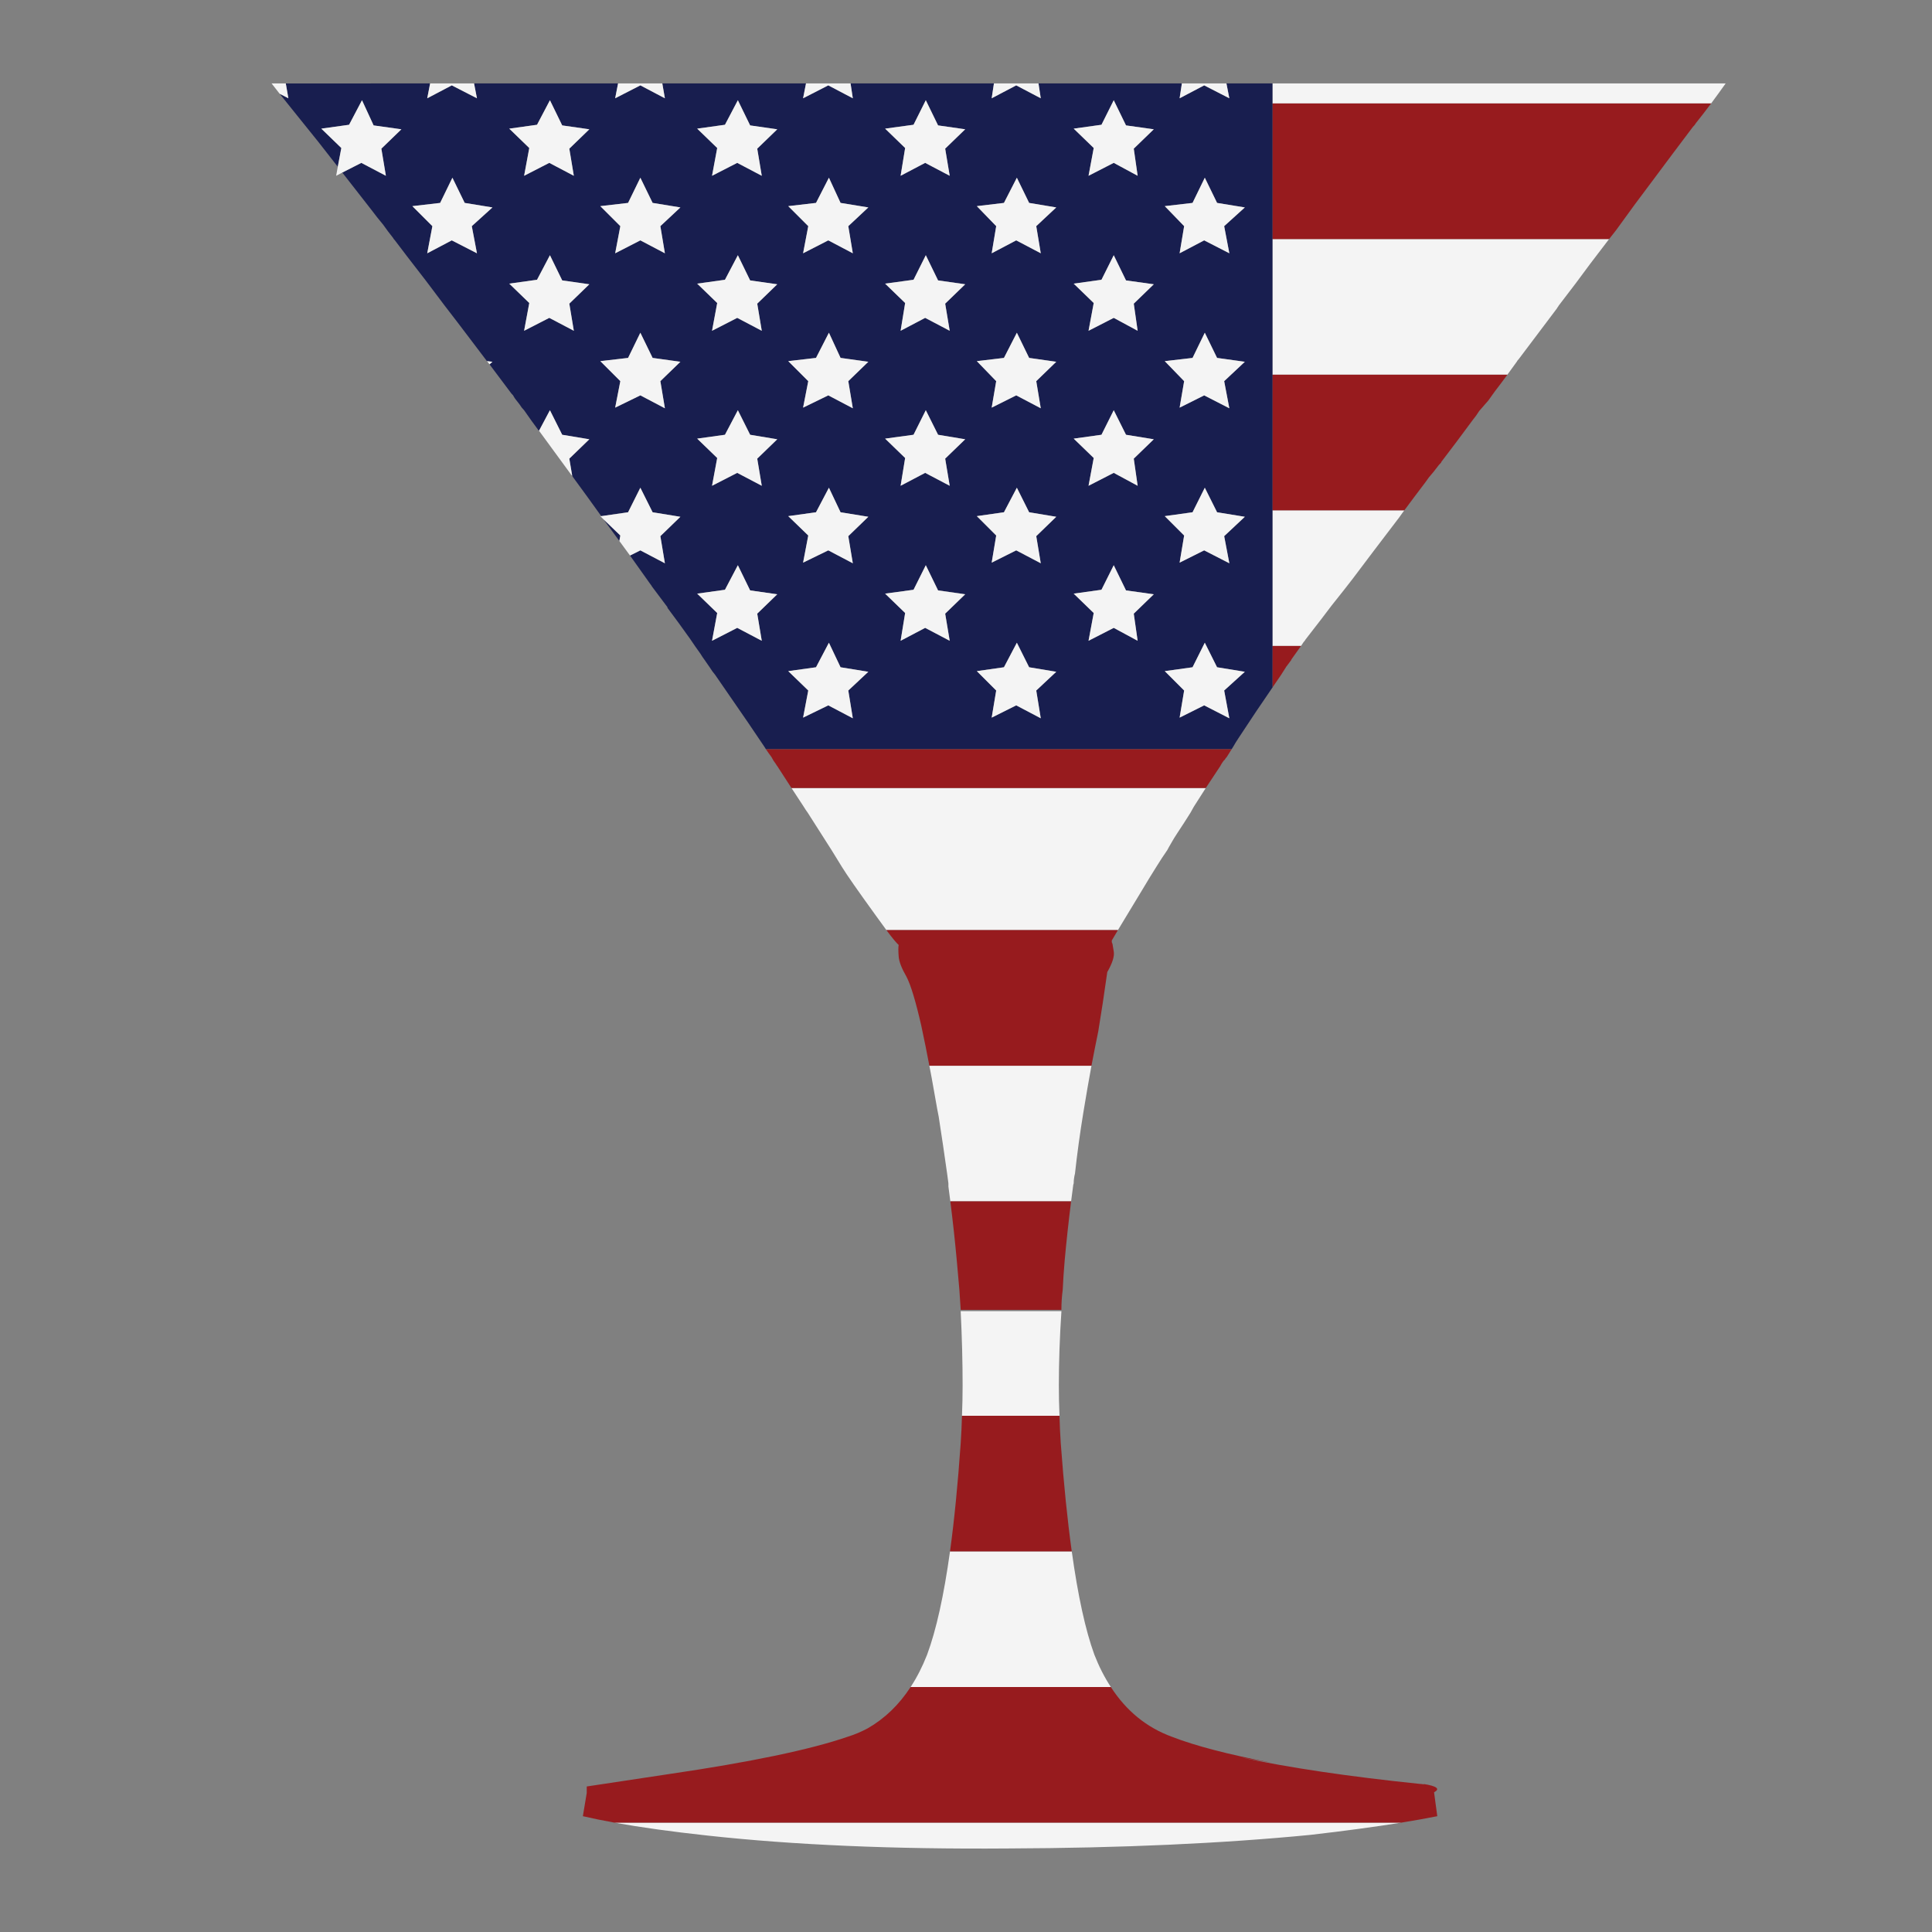 <?xml version="1.0" encoding="utf-8"?>
<!-- Generator: Adobe Illustrator 16.0.0, SVG Export Plug-In . SVG Version: 6.00 Build 0)  -->
<!DOCTYPE svg PUBLIC "-//W3C//DTD SVG 1.1//EN" "http://www.w3.org/Graphics/SVG/1.1/DTD/svg11.dtd">
<svg version="1.1" id="Layer_1" xmlns="http://www.w3.org/2000/svg" xmlns:xlink="http://www.w3.org/1999/xlink" x="0px" y="0px"
	 width="300px" height="300px" viewBox="0 0 300 300" enable-background="new 0 0 300 300" xml:space="preserve">
<rect x="0" y="0" width="300" height="300" fill="#808080" stroke="none"/>
<g>
	<path fill-rule="evenodd" clip-rule="evenodd" fill="#181E4F" d="M190.44,12.955h7.171v3.108v21.059v21.06v21.06v21.06v6.418
		c-1.647,2.384-3.42,5.025-5.314,7.922c-0.268,0.401-0.536,0.835-0.804,1.304c-0.084,0.133-0.167,0.267-0.25,0.401h-72.306
		c-0.083-0.134-0.167-0.268-0.251-0.401c-0.802-1.203-1.638-2.441-2.506-3.711c-1.671-2.408-3.375-4.88-5.114-7.421
		c-0.334-0.401-0.601-0.769-0.801-1.103c-0.268-0.402-0.568-0.835-0.903-1.303c-0.201-0.267-0.401-0.568-0.602-0.903
		c-0.535-0.735-1.069-1.504-1.605-2.306c-1.136-1.604-2.307-3.209-3.51-4.813v-0.101c-0.802-1.069-1.604-2.14-2.406-3.208
		c-0.066-0.135-0.134-0.234-0.201-0.301c-1.057-1.49-2.125-2.994-3.209-4.513l1.605-0.803l3.81,2.005l-0.702-4.211l3.108-3.009
		l-4.312-0.701l-1.905-3.812l-1.906,3.812l-4.162,0.601c-1.415-1.981-2.868-3.987-4.362-6.018c-0.04-0.08-0.09-0.164-0.151-0.25
		l-0.45-2.658l3.108-3.008l-4.212-0.701l-1.906-3.812l-1.705,3.209c-0.825-1.103-1.594-2.172-2.306-3.209
		c-0.267-0.267-0.501-0.567-0.702-0.902c-0.268-0.334-0.501-0.635-0.702-0.903c-0.135-0.201-0.234-0.367-0.301-0.501
		c-0.2-0.201-0.368-0.401-0.501-0.602c-0.603-0.802-1.203-1.605-1.805-2.406c-0.458-0.6-0.909-1.202-1.354-1.806l0.452-0.401
		l-0.852-0.1c-1.544-2.03-3.065-4.036-4.563-6.017c-0.668-0.869-1.337-1.738-2.005-2.606c-1.939-2.608-3.877-5.148-5.816-7.623
		c-0.668-0.868-1.304-1.704-1.905-2.507c-0.134-0.133-0.234-0.267-0.301-0.401c-0.535-0.668-1.037-1.337-1.504-2.005
		c-0.667-0.803-1.304-1.605-1.905-2.408c-1.48-1.914-2.968-3.818-4.462-5.715l2.958-1.505l3.811,2.006l-0.702-4.212l3.11-3.008
		l-4.313-0.602l-1.805-3.912l-2.005,3.812l-4.312,0.601l3.108,3.009l-0.551,2.909c-1.015-1.311-2.035-2.614-3.059-3.912
		c-1.136-1.404-2.239-2.774-3.309-4.111c-0.885-1.106-1.771-2.209-2.658-3.311l1.355,0.702l-0.402-2.306H66.79l-0.45,2.306
		l3.811-2.005l3.91,2.005l-0.45-2.306h22.362l-0.45,2.306l3.911-2.005l3.81,2.005l-0.401-2.306h22.313l-0.452,2.306l3.912-2.005
		l3.81,2.005l-0.35-2.306h22.262l-0.351,2.306l3.81-2.005l3.812,2.005l-0.351-2.306h22.263l-0.352,2.306l3.813-2.005l3.908,2.005
		L190.44,12.955z M174.846,19.473l-1.905-3.912l-1.906,3.812l-4.312,0.601l3.109,3.009l-0.805,4.312l3.913-2.006l3.713,2.006
		l-0.603-4.212l3.109-3.008L174.846,19.473z M174.846,67.51l-1.905-3.812l-1.906,3.812l-4.312,0.601l3.109,3.009l-0.805,4.312
		l3.913-2.006l3.713,2.006l-0.603-4.212l3.109-3.008L174.846,67.51z M187.08,51.664l-1.904,3.912l-4.313,0.501l3.009,3.108
		l-0.703,4.112l3.813-1.906l3.908,2.005l-0.802-4.212l3.208-3.008l-4.311-0.602L187.08,51.664z M174.846,43.542l-1.905-3.912
		l-1.906,3.813l-4.312,0.601l3.109,3.009l-0.805,4.311l3.913-2.005l3.713,2.005l-0.603-4.212l3.109-3.008L174.846,43.542z
		 M190.089,35.117l3.208-2.908l-4.311-0.702l-1.906-3.912l-1.904,3.912l-4.313,0.501l3.009,3.108l-0.703,4.212l3.813-2.006
		l3.908,2.006L190.089,35.117z M187.08,99.8l-1.904,3.812l-4.313,0.601l3.009,3.009l-0.703,4.212l3.813-1.906l3.908,2.006
		l-0.802-4.312l3.208-2.909l-4.311-0.701L187.08,99.8z M172.94,87.766l-1.906,3.813l-4.312,0.601l3.109,3.009l-0.805,4.311
		l3.913-2.005l3.713,2.005l-0.603-4.212l3.109-3.008l-4.314-0.602L172.94,87.766z M190.891,87.465l-0.802-4.211l3.208-3.009
		l-4.311-0.701l-1.906-3.812l-1.904,3.812l-4.313,0.601l3.009,3.009l-0.703,4.212l3.813-1.906L190.891,87.465z M85.393,15.562
		l-2.005,3.812l-4.313,0.601l3.109,3.009l-0.802,4.312l3.91-2.006l3.811,2.006l-0.701-4.212l3.108-3.008l-4.212-0.602L85.393,15.562
		z M85.393,39.629l-2.005,3.813l-4.313,0.601l3.109,3.009l-0.802,4.311l3.91-2.005l3.811,2.005l-0.701-4.212l3.108-3.008
		l-4.212-0.601L85.393,39.629z M70.25,27.596l-1.904,3.912l-4.313,0.501l3.109,3.108l-0.801,4.212l3.811-2.006l3.91,2.006
		l-0.801-4.212l3.209-2.908l-4.312-0.702L70.25,27.596z M145.663,19.473l-1.905-3.912l-1.905,3.812l-4.412,0.601l3.109,3.009
		l-0.703,4.312l3.812-2.006l3.811,2.006l-0.703-4.212l3.109-3.008L145.663,19.473z M164.014,56.177l-4.21-0.602l-1.906-3.912
		l-2.006,3.912l-4.211,0.501l3.009,3.108l-0.702,4.112l3.81-1.906l3.812,2.005l-0.701-4.212L164.014,56.177z M143.758,63.698
		l-1.905,3.812l-4.412,0.601l3.109,3.009l-0.703,4.312l3.812-2.006l3.811,2.006l-0.703-4.212l3.109-3.008l-4.212-0.701
		L143.758,63.698z M143.758,39.629l-1.905,3.813l-4.412,0.601l3.109,3.009l-0.703,4.311l3.812-2.005l3.811,2.005l-0.703-4.212
		l3.109-3.008l-4.212-0.601L143.758,39.629z M164.014,32.209l-4.21-0.702l-1.906-3.912l-2.006,3.912l-4.211,0.501l3.009,3.108
		l-0.702,4.212l3.81-2.006l3.812,2.006l-0.701-4.212L164.014,32.209z M112.57,67.51l-4.312,0.601l3.109,3.009l-0.803,4.312
		l3.912-2.006l3.811,2.006l-0.704-4.212l3.108-3.008l-4.21-0.701l-1.906-3.812L112.57,67.51z M126.709,55.575l-4.312,0.501
		l3.109,3.108l-0.803,4.112l3.912-1.906l3.81,2.005l-0.702-4.212l3.11-3.008l-4.312-0.602l-1.807-3.912L126.709,55.575z
		 M105.65,56.177l-4.312-0.602l-1.905-3.912l-1.906,3.912l-4.312,0.501l3.109,3.108l-0.801,4.112l3.911-1.906l3.81,2.005
		l-0.702-4.212L105.65,56.177z M101.338,31.507l-1.905-3.912l-1.906,3.912l-4.312,0.501l3.109,3.108l-0.801,4.212l3.911-2.006
		l3.81,2.006l-0.702-4.212l3.108-2.908L101.338,31.507z M116.481,43.542l-1.906-3.912l-2.005,3.813l-4.312,0.601l3.109,3.009
		l-0.803,4.311l3.912-2.005l3.811,2.005l-0.704-4.212l3.108-3.008L116.481,43.542z M126.709,31.507l-4.312,0.501l3.109,3.108
		l-0.803,4.212l3.912-2.006l3.81,2.006l-0.702-4.212l3.11-2.908l-4.312-0.702l-1.807-3.912L126.709,31.507z M114.575,15.562
		l-2.005,3.812l-4.312,0.601l3.109,3.009l-0.803,4.312l3.912-2.006l3.811,2.006l-0.704-4.212l3.108-3.008l-4.21-0.602
		L114.575,15.562z M116.481,91.677l-1.906-3.912l-2.005,3.813l-4.312,0.601l3.109,3.009l-0.803,4.311l3.912-2.005l3.811,2.005
		l-0.704-4.212l3.108-3.008L116.481,91.677z M164.014,104.313l-4.21-0.701l-1.906-3.812l-2.006,3.812l-4.211,0.601l3.009,3.009
		l-0.702,4.212l3.81-1.906l3.812,2.006l-0.701-4.312L164.014,104.313z M130.521,103.612l-1.807-3.812l-2.005,3.812l-4.312,0.601
		l3.109,3.009l-0.803,4.212l3.912-1.906l3.81,2.006l-0.702-4.312l3.11-2.909L130.521,103.612z M145.663,91.677l-1.905-3.912
		l-1.905,3.813l-4.412,0.601l3.109,3.009l-0.703,4.311l3.812-2.005l3.811,2.005l-0.703-4.212l3.109-3.008L145.663,91.677z
		 M134.833,80.245l-4.312-0.701l-1.807-3.812l-2.005,3.812l-4.312,0.601l3.109,3.009l-0.803,4.212l3.912-1.906l3.81,2.005
		l-0.702-4.211L134.833,80.245z M164.014,80.245l-4.21-0.701l-1.906-3.812l-2.006,3.812l-4.211,0.601l3.009,3.009l-0.702,4.212
		l3.81-1.906l3.812,2.005l-0.701-4.211L164.014,80.245z M96.174,84.005c-0.806-1.115-1.624-2.234-2.458-3.359l2.607,2.508
		L96.174,84.005z"/>
	<path fill-rule="evenodd" clip-rule="evenodd" fill="#F4F4F4" d="M174.846,19.473l4.314,0.602l-3.109,3.008l0.603,4.212
		l-3.713-2.006l-3.913,2.006l0.805-4.312l-3.109-3.009l4.312-0.601l1.906-3.812L174.846,19.473z M190.44,12.955l0.45,2.306
		l-3.908-2.005l-3.813,2.005l0.352-2.306H190.44z M102.842,12.955l0.401,2.306l-3.81-2.005l-3.911,2.005l0.45-2.306H102.842z
		 M154.338,12.955h6.92l0.351,2.306l-3.812-2.005l-3.81,2.005L154.338,12.955z M125.155,12.955h6.92l0.35,2.306l-3.81-2.005
		l-3.912,2.005L125.155,12.955z M44.376,12.955l0.402,2.306l-1.355-0.702c-0.424-0.535-0.842-1.07-1.253-1.604H44.376z
		 M66.79,12.955h6.821l0.45,2.306l-3.91-2.005l-3.811,2.005L66.79,12.955z M52.45,25.892l0.551-2.909l-3.108-3.009l4.312-0.601
		l2.005-3.812l1.805,3.912l4.313,0.602l-3.11,3.008l0.702,4.212l-3.811-2.006l-2.958,1.505l-0.953,0.501L52.45,25.892z
		 M76.016,56.578c-0.134-0.159-0.268-0.327-0.4-0.501l0.852,0.1L76.016,56.578z M88.852,73.877c-0.047-0.047-0.097-0.098-0.15-0.152
		c-1.671-2.272-3.309-4.512-4.914-6.718c-0.027-0.037-0.061-0.069-0.101-0.101l1.705-3.209l1.906,3.812l4.212,0.701l-3.108,3.008
		L88.852,73.877z M97.828,86.262c-0.554-0.75-1.106-1.503-1.654-2.257l0.149-0.851l-2.607-2.508l-0.501-0.5h0.15l4.162-0.601
		l1.906-3.812l1.905,3.812l4.312,0.701l-3.108,3.009l0.702,4.211l-3.81-2.005L97.828,86.262z M190.089,35.117l0.802,4.212
		l-3.908-2.006l-3.813,2.006l0.703-4.212l-3.009-3.108l4.313-0.501l1.904-3.912l1.906,3.912l4.311,0.702L190.089,35.117z
		 M174.846,43.542l4.314,0.601l-3.109,3.008l0.603,4.212l-3.713-2.005l-3.913,2.005l0.805-4.311l-3.109-3.009l4.312-0.601
		l1.906-3.813L174.846,43.542z M187.08,51.664l1.906,3.912l4.311,0.602l-3.208,3.008l0.802,4.212l-3.908-2.005l-3.813,1.906
		l0.703-4.112l-3.009-3.108l4.313-0.501L187.08,51.664z M174.846,67.51l4.314,0.701l-3.109,3.008l0.603,4.212l-3.713-2.006
		l-3.913,2.006l0.805-4.312l-3.109-3.009l4.312-0.601l1.906-3.812L174.846,67.51z M190.891,87.465l-3.908-2.005l-3.813,1.906
		l0.703-4.212l-3.009-3.009l4.313-0.601l1.904-3.812l1.906,3.812l4.311,0.701l-3.208,3.009L190.891,87.465z M172.94,87.766
		l1.905,3.912l4.314,0.602l-3.109,3.008l0.603,4.212l-3.713-2.005l-3.913,2.005l0.805-4.311l-3.109-3.009l4.312-0.601L172.94,87.766
		z M187.08,99.8l1.906,3.812l4.311,0.701l-3.208,2.909l0.802,4.312l-3.908-2.006l-3.813,1.906l0.703-4.212l-3.009-3.009l4.313-0.601
		L187.08,99.8z M85.393,15.562l1.906,3.912l4.212,0.602l-3.108,3.008l0.701,4.212l-3.811-2.006l-3.91,2.006l0.802-4.312
		l-3.109-3.009l4.313-0.601L85.393,15.562z M70.25,27.596l1.906,3.912l4.312,0.702l-3.209,2.908l0.801,4.212l-3.91-2.006
		l-3.811,2.006l0.801-4.212l-3.109-3.108l4.313-0.501L70.25,27.596z M85.393,39.629l1.906,3.912l4.212,0.601l-3.108,3.008
		l0.701,4.212l-3.811-2.005l-3.91,2.005l0.802-4.311l-3.109-3.009l4.313-0.601L85.393,39.629z M145.663,19.473l4.212,0.602
		l-3.109,3.008l0.703,4.212l-3.811-2.006l-3.812,2.006l0.703-4.312l-3.109-3.009l4.412-0.601l1.905-3.812L145.663,19.473z
		 M114.575,15.562l1.906,3.912l4.21,0.602l-3.108,3.008l0.704,4.212l-3.811-2.006l-3.912,2.006l0.803-4.312l-3.109-3.009
		l4.312-0.601L114.575,15.562z M126.709,31.507l2.005-3.912l1.807,3.912l4.312,0.702l-3.11,2.908l0.702,4.212l-3.81-2.006
		l-3.912,2.006l0.803-4.212l-3.109-3.108L126.709,31.507z M116.481,43.542l4.21,0.601l-3.108,3.008l0.704,4.212l-3.811-2.005
		l-3.912,2.005l0.803-4.311l-3.109-3.009l4.312-0.601l2.005-3.813L116.481,43.542z M101.338,31.507l4.312,0.702l-3.108,2.908
		l0.702,4.212l-3.81-2.006l-3.911,2.006l0.801-4.212l-3.109-3.108l4.312-0.501l1.906-3.912L101.338,31.507z M105.65,56.177
		l-3.108,3.008l0.702,4.212l-3.81-2.005l-3.911,1.906l0.801-4.112l-3.109-3.108l4.312-0.501l1.906-3.912l1.905,3.912L105.65,56.177z
		 M126.709,55.575l2.005-3.912l1.807,3.912l4.312,0.602l-3.11,3.008l0.702,4.212l-3.81-2.005l-3.912,1.906l0.803-4.112l-3.109-3.108
		L126.709,55.575z M112.57,67.51l2.005-3.812l1.906,3.812l4.21,0.701l-3.108,3.008l0.704,4.212l-3.811-2.006l-3.912,2.006
		l0.803-4.312l-3.109-3.009L112.57,67.51z M164.014,32.209l-3.106,2.908l0.701,4.212l-3.812-2.006l-3.81,2.006l0.702-4.212
		l-3.009-3.108l4.211-0.501l2.006-3.912l1.906,3.912L164.014,32.209z M143.758,39.629l1.905,3.912l4.212,0.601l-3.109,3.008
		l0.703,4.212l-3.811-2.005l-3.812,2.005l0.703-4.311l-3.109-3.009l4.412-0.601L143.758,39.629z M143.758,63.698l1.905,3.812
		l4.212,0.701l-3.109,3.008l0.703,4.212l-3.811-2.006l-3.812,2.006l0.703-4.312l-3.109-3.009l4.412-0.601L143.758,63.698z
		 M164.014,56.177l-3.106,3.008l0.701,4.212l-3.812-2.005l-3.81,1.906l0.702-4.112l-3.009-3.108l4.211-0.501l2.006-3.912
		l1.906,3.912L164.014,56.177z M164.014,80.245l-3.106,3.009l0.701,4.211l-3.812-2.005l-3.81,1.906l0.702-4.212l-3.009-3.009
		l4.211-0.601l2.006-3.812l1.906,3.812L164.014,80.245z M134.833,80.245l-3.11,3.009l0.702,4.211l-3.81-2.005l-3.912,1.906
		l0.803-4.212l-3.109-3.009l4.312-0.601l2.005-3.812l1.807,3.812L134.833,80.245z M145.663,91.677l4.212,0.602l-3.109,3.008
		l0.703,4.212l-3.811-2.005l-3.812,2.005l0.703-4.311l-3.109-3.009l4.412-0.601l1.905-3.813L145.663,91.677z M130.521,103.612
		l4.312,0.701l-3.11,2.909l0.702,4.312l-3.81-2.006l-3.912,1.906l0.803-4.212l-3.109-3.009l4.312-0.601l2.005-3.812L130.521,103.612
		z M164.014,104.313l-3.106,2.909l0.701,4.312l-3.812-2.006l-3.81,1.906l0.702-4.212l-3.009-3.009l4.211-0.601l2.006-3.812
		l1.906,3.812L164.014,104.313z M116.481,91.677l4.21,0.602l-3.108,3.008l0.704,4.212l-3.811-2.005l-3.912,2.005l0.803-4.311
		l-3.109-3.009l4.312-0.601l2.005-3.813L116.481,91.677z M197.611,79.242h20.457c-0.103,0.134-0.203,0.269-0.302,0.402
		c-0.2,0.268-0.368,0.501-0.5,0.702c-2.811,3.676-5.216,6.853-7.222,9.527c-0.268,0.334-0.502,0.634-0.702,0.902
		c-0.267,0.334-0.501,0.635-0.702,0.902c-1.404,1.738-2.573,3.242-3.509,4.513c-0.736,0.937-1.538,1.973-2.406,3.108
		c-0.067,0.134-0.168,0.268-0.302,0.402c-0.137,0.199-0.271,0.4-0.401,0.602h-4.411V79.242z M197.611,58.182v-21.06h52.247
		c-0.99,1.297-1.961,2.567-2.909,3.812c-0.802,1.069-1.57,2.106-2.307,3.108c-0.87,1.137-1.736,2.273-2.606,3.411
		c-0.067,0.133-0.134,0.234-0.201,0.301c-0.066,0.132-0.134,0.233-0.2,0.3c-0.201,0.268-0.402,0.535-0.603,0.803
		c-1.805,2.407-3.541,4.713-5.213,6.919c-0.134,0.133-0.234,0.267-0.302,0.401c-0.481,0.682-0.967,1.349-1.452,2.005H197.611z
		 M265.702,16.063h-68.091v-3.108h70.349C267.206,14.014,266.454,15.051,265.702,16.063z M187.231,122.364
		c-0.607,0.949-1.226,1.919-1.857,2.908c-0.198,0.334-0.365,0.635-0.502,0.903c-0.665,1.07-1.334,2.105-2.004,3.108
		c-0.4,0.601-0.769,1.204-1.103,1.805c-0.199,0.335-0.367,0.635-0.501,0.903c-0.603,0.868-1.172,1.737-1.705,2.606
		c-0.801,1.271-1.537,2.474-2.208,3.61c-1.35,2.234-2.604,4.307-3.761,6.218h-35.95c-0.464-0.618-0.999-1.354-1.604-2.206
		c-2.808-3.878-4.581-6.418-5.315-7.622c-0.535-0.869-1.069-1.738-1.604-2.606c-1.203-1.873-2.44-3.811-3.71-5.817
		c-0.2-0.268-0.4-0.569-0.601-0.903c-0.621-0.961-1.256-1.931-1.906-2.908H187.231z M144.311,165.484h25.171
		c-0.425,2.314-0.844,4.723-1.253,7.224c-0.536,3.275-0.971,6.449-1.306,9.525c-0.134,0.535-0.2,1.038-0.2,1.505
		c-0.067,0.201-0.1,0.368-0.1,0.499c-0.104,0.778-0.204,1.545-0.303,2.309h-18.751c-0.098-0.764-0.198-1.53-0.301-2.309
		c0-0.131,0-0.298,0-0.499c-0.067-0.467-0.134-0.97-0.2-1.505c-0.402-2.875-0.837-5.818-1.305-8.825
		c-0.067-0.268-0.334-1.738-0.803-4.412C144.774,167.906,144.558,166.735,144.311,165.484z M149.375,219.84
		c0.065-1.553,0.099-3.124,0.099-4.713c0-3.654-0.099-7.498-0.301-11.533h15.645c-0.268,4.035-0.401,7.879-0.401,11.533
		c0,1.589,0.033,3.16,0.101,4.713H149.375z M147.518,240.899h18.905c0.961,6.915,2.132,12.265,3.51,16.044
		c0.727,1.856,1.579,3.526,2.557,5.015h-31.088c0.979-1.49,1.831-3.162,2.557-5.015
		C145.374,253.132,146.561,247.784,147.518,240.899z M217.566,283.019c-4.021,0.649-8.733,1.285-14.14,1.906
		c-13.704,1.335-29.35,2.039-46.934,2.104c-17.648,0.135-33.193-0.534-46.631-2.004c-5.574-0.606-10.39-1.273-14.44-2.007H217.566z"
		/>
	<path fill-rule="evenodd" clip-rule="evenodd" fill="#971B1E" d="M173.591,144.427c-0.321,0.548-0.639,1.083-0.951,1.604
		c0,0.067,0,0.133,0,0.201c0,0.133,0.033,0.234,0.101,0.3l0.2,1.205c0.134,0.735-0.2,1.804-1.004,3.208
		c-0.467,3.345-0.936,6.418-1.401,9.225c-0.355,1.715-0.707,3.484-1.054,5.314h-25.171c-0.353-1.889-0.771-3.961-1.254-6.215
		c-0.87-3.813-1.638-6.353-2.309-7.623c-0.734-1.27-1.135-2.306-1.201-3.108c-0.068-0.869-0.068-1.471,0-1.805
		c-0.355-0.312-0.991-1.08-1.906-2.307H173.591z M187.231,122.364h-64.333c-0.718-1.127-1.455-2.263-2.207-3.41
		c-0.065-0.066-0.132-0.167-0.199-0.301c-0.268-0.334-0.502-0.702-0.702-1.104c-0.301-0.401-0.585-0.803-0.853-1.203h72.306
		c-0.252,0.4-0.502,0.802-0.752,1.203c-0.136,0.134-0.234,0.268-0.302,0.401c-0.066,0.067-0.134,0.133-0.2,0.201
		c-0.201,0.267-0.369,0.535-0.501,0.802C188.75,120.06,187.997,121.197,187.231,122.364z M197.611,100.302h4.411
		c-0.487,0.683-0.989,1.385-1.502,2.106c0,0.067-0.033,0.132-0.104,0.201c-0.198,0.267-0.398,0.534-0.6,0.802
		c-0.066,0.066-0.134,0.167-0.202,0.3c-0.199,0.334-0.434,0.702-0.701,1.103c-0.425,0.61-0.86,1.246-1.303,1.906V100.302z
		 M197.611,37.123V16.063h68.091c-0.797,1.062-1.598,2.099-2.406,3.109c-0.067,0.133-0.167,0.267-0.301,0.4l-0.1,0.101
		c-2.073,2.741-4.077,5.415-6.016,8.023c-2.075,2.741-4.047,5.415-5.917,8.023c-0.269,0.333-0.502,0.634-0.703,0.901
		c-0.131,0.169-0.265,0.335-0.401,0.501H197.611z M197.611,58.182h36.454c-0.651,0.892-1.302,1.761-1.957,2.608
		c-0.335,0.469-0.669,0.937-1.004,1.404c-0.467,0.536-0.936,1.07-1.401,1.605c-0.335,0.535-0.67,1.002-1.006,1.403
		c-1.669,2.274-3.275,4.413-4.813,6.419c-0.066,0.067-0.101,0.134-0.101,0.201c-0.268,0.267-0.469,0.501-0.603,0.702
		c-0.398,0.535-0.835,1.069-1.304,1.604c-0.198,0.268-0.365,0.502-0.499,0.702c-1.161,1.527-2.266,2.998-3.311,4.412h-20.457V58.182
		z M147.569,186.546h18.751c-0.398,3.186-0.733,6.26-1.001,9.226c-0.134,1.538-0.234,3.043-0.301,4.512
		c-0.134,1.004-0.201,2.006-0.201,3.01v0.1h-15.645v-0.1c-0.065-1.004-0.134-2.006-0.201-3.01c-0.132-1.469-0.266-2.974-0.398-4.512
		C148.302,192.806,147.968,189.731,147.569,186.546z M172.489,261.958c2.404,3.717,5.563,6.291,9.477,7.724
		c3.609,1.404,8.726,2.741,15.345,4.011c-1.605-0.268-3.144-0.536-4.612-0.804c7.485,1.605,16.744,2.976,27.776,4.114
		c0.201,0,0.436,0.031,0.703,0.101l-0.201-0.101c2.139,0.335,2.707,0.767,1.703,1.302l0.502,3.712
		c-1.692,0.339-3.563,0.673-5.615,1.002H95.422c-1.787-0.321-3.426-0.656-4.915-1.002l0.602-3.611v-1.003l12.635-1.906
		c12.77-1.871,22.063-3.809,27.879-5.814c1.069-0.334,2.105-0.769,3.108-1.305c2.648-1.519,4.871-3.659,6.669-6.419H172.489z
		 M147.518,240.899c0.663-4.829,1.214-10.409,1.655-16.749c0.098-1.42,0.164-2.856,0.202-4.311h15.142
		c0.037,1.454,0.104,2.891,0.2,4.311c0.467,6.345,1.035,11.928,1.706,16.749H147.518z"/>
</g>
</svg>

